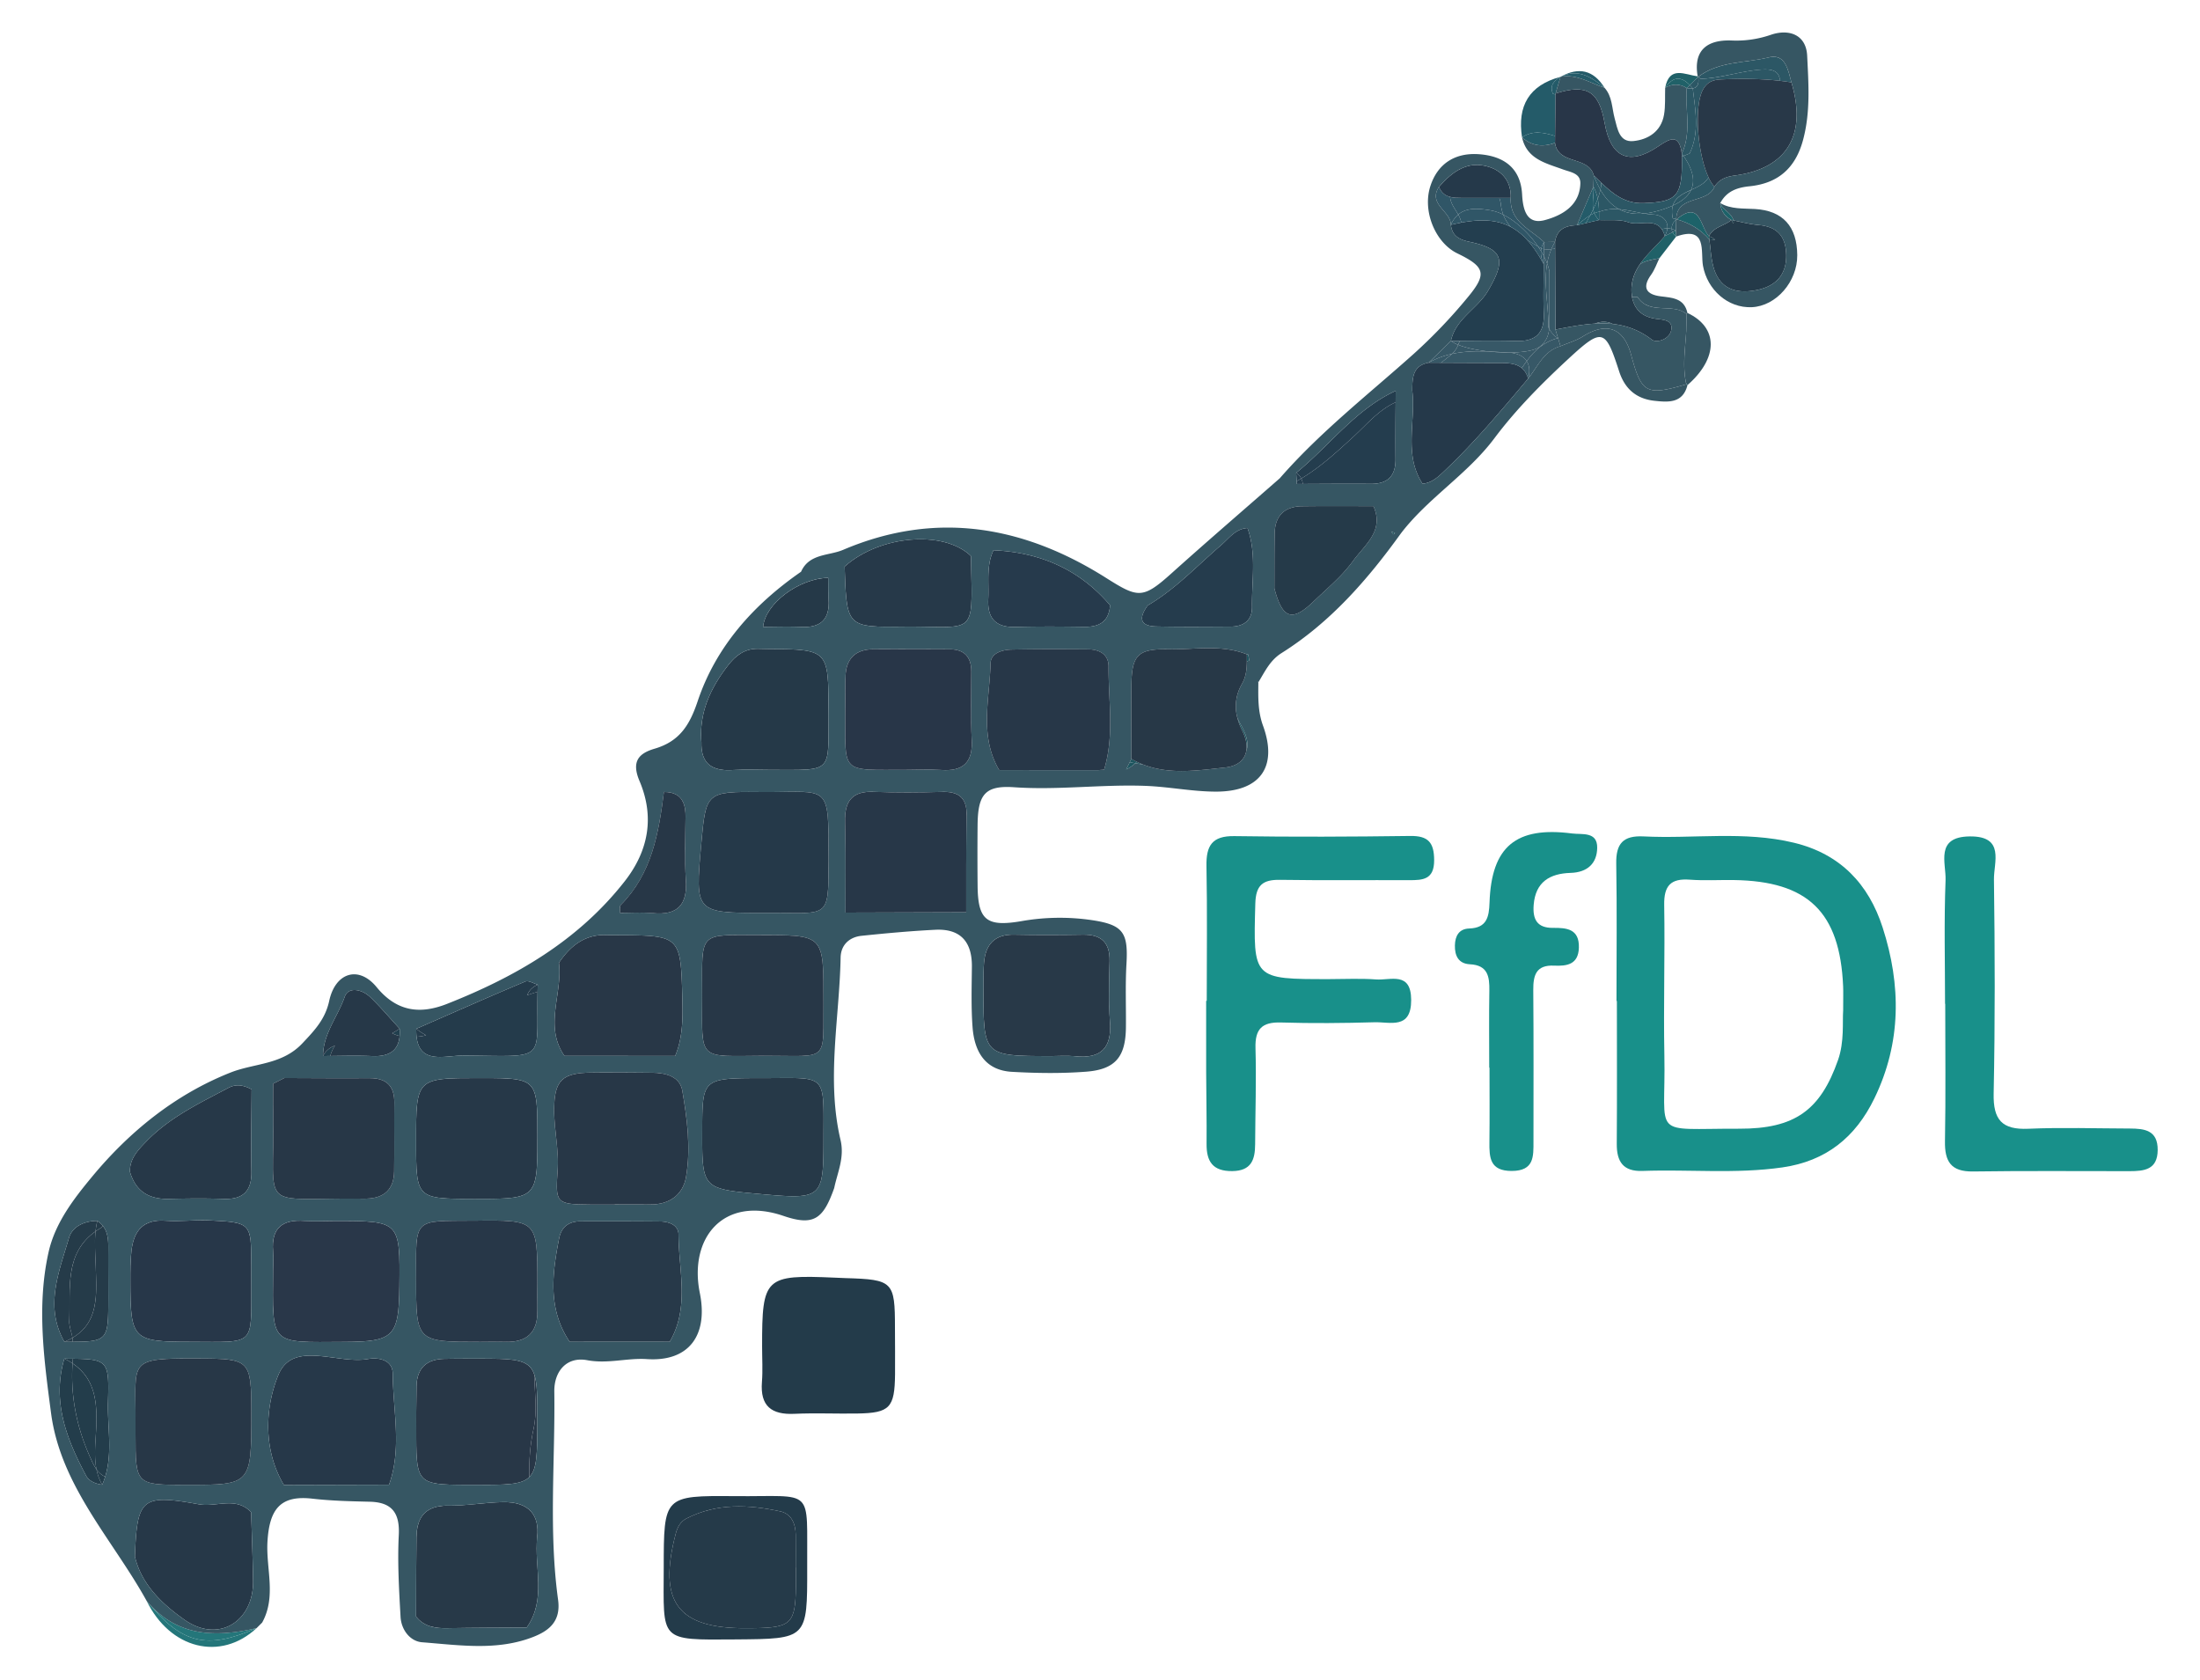 <svg id="Layer_1" data-name="Layer 1" xmlns="http://www.w3.org/2000/svg" viewBox="-20.24 70.158 2612.48 1994.72"><defs><style>.cls-1{fill:none;}.cls-2{fill:#18908a;}.cls-3{fill:#233b4a;}.cls-4{fill:#1d6269;}.cls-5{fill:#245b69;}.cls-6{fill:#1f7177;}.cls-7{fill:#24767a;}.cls-8{fill:#206168;}.cls-9{fill:#283747;}.cls-10{fill:#243b4b;}.cls-11{fill:#253b49;}.cls-12{fill:#233d4b;}.cls-13{fill:#213f4e;}.cls-14{fill:#263849;}.cls-15{fill:#273949;}.cls-16{fill:#273948;}.cls-17{fill:#283948;}.cls-18{fill:#243a49;}.cls-19{fill:#25394a;}.cls-20{fill:#283648;}.cls-21{fill:#233e4f;}.cls-22{fill:#243d4e;}.cls-23{fill:#2c5765;}.cls-24{fill:#375867;}.cls-25{fill:#305667;}.cls-26{fill:#283848;}.cls-27{fill:#1e3d4b;}.cls-28{fill:#365663;}.cls-29{fill:#1a4f59;}.cls-30{fill:#293749;}.cls-31{fill:#263848;}.cls-32{fill:#273749;}.cls-33{fill:#263948;}.cls-34{fill:#253948;}.cls-35{fill:#1e555f;}.cls-36{fill:#263949;}.cls-37{fill:#263a4c;}.cls-38{fill:#253c4d;}.cls-39{fill:#273748;}.cls-40{fill:#253949;}.cls-41{fill:#273747;}.cls-42{fill:#273847;}.cls-43{fill:#253a49;}</style></defs><title>ffdl</title><path class="cls-1" d="M2038.473,1115.154c-17.382-.236-34.843.852-52.135-.445-22.509-1.688-30.737,7.101-30.353,29.897,1.007,59.741-.962,119.536.213,179.271,1.945,98.894-17.892,86.228,88.904,86.551,65.915.199,96.404-21.851,117.345-81.663,7.643-21.831,5.03-45.151,6.051-58.811,0-15.555.244-22.082-.037-28.587C2164.646,1153.129,2126.78,1116.353,2038.473,1115.154Z"/><path class="cls-1" d="M1970.178,331.168l.002-.002c.229-.197.451-.379.677-.568-.214-.06-.426-.123-.64-.181-.009.255-.035.488-.038.749Z"/><path class="cls-2" d="M1654.503,1062.807c-69.639.913-139.307,1.256-208.939.179-26.627-.412-33.594,11.508-33.132,35.643,1.021,53.306.317,106.644.317,159.969q-.348,0-.697-0c0,28.296-.08,56.592.023,84.887.103,28.295.734,56.592.479,84.883-.188,20.98,7.296,32.619,30.443,32.391,22.631-.223,27.151-13.415,27.228-31.853.159-38.075,1.505-76.178.418-114.214-.648-22.681,7.709-31.086,30.313-30.394,36.964,1.13,74.013.786,110.987-.275,18.643-.535,43.722,8.879,43.574-26.519-.143-34.239-24.518-23.048-41.668-24.317-18.403-1.362-36.98-.406-55.481-.392-91.099.069-90.439.095-87.926-89.785.609-21.781,8.892-28.413,29.257-28.106,51.137.773,102.293.181,153.44.397,16.501.069,29.728-.81,29.668-23.678C1682.752,1070.687,1675.873,1062.528,1654.503,1062.807Z"/><path class="cls-2" d="M2508.879,1410.215c-40.211-.107-80.479-1.452-120.614.274-31.184,1.341-41.69-10.607-41.05-41.719,1.742-84.74,1.485-169.547.347-254.304-.274-20.435,13.385-51.594-28.732-51.124-41.561.464-27.932,31.696-28.729,52.101-1.909,48.834-.617,97.793-.617,146.702l.222-0c0,54.343.683,108.698-.312,163.023-.443,24.191,7.111,36.419,33.277,36.041,61.935-.895,123.891-.317,185.839-.372,17.373-.015,33.33-1.56,33.49-25.121C2542.159,1412.161,2526.335,1410.262,2508.879,1410.215Z"/><path class="cls-2" d="M1846.712,1059.867c-66.844-8.69-95.87,15.537-98.155,82.098-.593,17.273-3.266,30.034-24.187,30.733-11.907.398-16.63,8.606-16.919,19.878-.323,12.546,4.301,21.909,17.804,22.59,21.322,1.074,23.379,14.575,23.091,31.438-.52,30.437-.147,60.89-.147,91.336l.335 0c0,29.358.265,58.72-.096,88.074-.231,18.784.469,34.621,26.529,34.57,26.813-.053,25.78-17.375,25.778-35.335-.004-59.803.262-119.608-.236-179.407-.147-17.703,3.362-30.055,24.701-29.063,15.026.699,28.88-1.155,29.46-21.337.642-22.352-14.583-23.66-30.722-23.494-18.946.195-24.292-10.144-22.964-27.243,2.13-27.419,19.336-37.324,43.872-38.048,19.971-.589,31.332-11.274,31.561-29.832C1876.659,1057.236,1858.292,1061.373,1846.712,1059.867Z"/><path class="cls-3" d="M983.763,1587.83c-4.327-.127-8.651-.358-12.976-.548-82.65-3.636-86.139-.324-86.034,81.679-.011,14.085.894,28.241-.2,42.241-2.237,28.615,11.322,39.024,38.63,37.774,24.868-1.139,49.834.046,74.747-.362,38.453-.63,44.262-6.79,44.688-46.519.197-18.416-.099-36.838-.098-55.256C1042.522,1591.804,1040.231,1589.493,983.763,1587.83Z"/><path class="cls-3" d="M852.468,1846.732c-84.667-.75-84.437-.191-84.538,85.475-.104,87.133-6.528,85.374,85.448,84.664,85.082-.657,85.085-.365,84.928-85.404C937.592,1834.698,948.044,1847.578,852.468,1846.732Zm72.377,107.707c-.488,43.248-5.72,48.453-49.188,49.052-3.26.045-6.52.044-9.78.062-81.63.449-105.093-31.246-83.62-112.553,2.081-7.881,5.697-14.171,12.853-17.827,35.838-18.314,73.528-16.472,111.177-8.385,13.112,2.816,18.225,14.543,18.356,27.713.129,13.038.028,26.079.028,39.118h.186C924.857,1939.225,924.931,1946.832,924.845,1954.438Z"/><path class="cls-4" d="M2009.657,354.593c-.168-1.294-.345-2.585-.544-3.867l-.001-0c-10.399-11.391-10.38-43.521-38.255-20.127C1986.029,334.857,1999.2,342.458,2009.657,354.593Z"/><path class="cls-4" d="M2035.769,331.376c.824.158,1.647.33,2.471.498-2.229-9.025-12.705-12.111-15.701-20.556l-.004-.002C2023.25,320.442,2027.852,327.003,2035.769,331.376Z"/><path class="cls-5" d="M1826.39,231.587q.274-24.608.551-49.214c-1.026-.307-2.063-.607-3.12-.892-4.231-9.938,1.405-15.446,9.005-20.068-37.239,9.918-51.463,34.48-45.671,71.778l.001 0v-0C1800.261,224.479,1813.306,227.64,1826.39,231.587Z"/><path class="cls-5" d="M1826.299,239.761q.045-4.087.092-8.174c-13.084-3.947-26.129-7.108-39.233,1.605v0C1798.809,243.693,1811.996,245.052,1826.299,239.761Z"/><path class="cls-5" d="M1823.822,181.481c1.057.285,2.094.584,3.12.892q.007-.6.013-1.199l.008-.002q2.932-9.879,5.865-19.759l-0.0 0C1825.227,166.036,1819.59,171.543,1823.822,181.481Z"/><path class="cls-6" d="M1982.23,526.514l-0.0 0c.053.036,1.391.933,1.386.931l.002-.002c-.591-.944-1.19-1.881-1.788-2.818C1981.958,525.255,1982.086,525.884,1982.23,526.514Z"/><path class="cls-7" d="M153.838,1971.003c27.924,57.268,87.817,72.163,130.593,32.476l-.004.001C224.741,2029.536,195.478,2022.258,153.838,1971.003Z"/><path class="cls-7" d="M153.837,1971.003l0.0 0c41.641,51.255,70.904,58.533,130.589,32.477C235.386,2014.818,189.415,2013.808,153.837,1971.003Z"/><path class="cls-6" d="M1982.284,442.772c.05-.039,1.302-1.022,1.297-1.017l-0-.001q-.719.458-1.438.916C1982.189,442.706,1982.238,442.736,1982.284,442.772Z"/><path class="cls-8" d="M1965.997,345.976q-4.656,2.269-9.312,4.538l-.002-.005-.002.003c-9.574,11.251-21.283,21.351-29.474,33.346,5.201-3.373,12.617-5.339,23.052-7.013l0-0q9.951-12.89,19.899-25.785A14.425,14.425,0,0,1,1965.997,345.976Z"/><path class="cls-8" d="M1969.845,344.1l-3.848,1.875a14.425,14.425,0,0,0,4.161,5.083l.001-.001Q1970.001,347.577,1969.845,344.1Z"/><path class="cls-8" d="M1986.432,171.182q4.961-4.837,9.923-9.677h0c-.002-.003-.628-.703-.624-.698-15.116-1.933-33.446-13.047-38.599,13.51l.002-.001C1967.227,159.666,1976.924,161.487,1986.432,171.182Z"/><path class="cls-8" d="M1982.773,174.751l.003.001 0-.005q1.827-1.781,3.656-3.565c-9.508-9.695-19.205-11.516-29.298,3.134C1965.762,169.602,1974.317,169.269,1982.773,174.751Z"/><path class="cls-5" d="M1885.102,174.359c-13.172-21.21-30.711-24.938-52.158-13.031l.002-0C1853.987,151.04,1869.758,161.844,1885.102,174.359Z"/><path class="cls-5" d="M1885.102,174.359c-15.344-12.514-31.115-23.319-52.156-13.032C1852.289,157.833,1868.035,168.739,1885.102,174.359Z"/><path class="cls-2" d="M2110.068,1070.858c-59.216-14.307-119.113-4.525-178.608-7.518-24.394-1.227-32.837,8.652-32.429,32.283.939,54.364.298,108.754.298,163.134l.467-0c0,56.555.26,113.112-.134,169.664-.147,21.195,7.685,32.973,30.493,32.145,55.347-2.009,110.783,3.765,166.133-4.185,52.034-7.474,86.89-35.841,109.276-81.946,32.166-66.249,31.882-134.497,9.837-202.886C2198.741,1119.868,2165.131,1084.162,2110.068,1070.858Zm58.431,199.096c-1.022,13.66,1.592,36.98-6.051,58.811-20.941,59.812-51.43,81.862-117.345,81.663-106.796-.323-86.959,12.342-88.904-86.551-1.175-59.735.795-119.529-.213-179.271-.384-22.796,7.844-31.585,30.353-29.897,17.292,1.297,34.753.208,52.135.445,88.307,1.199,126.173,37.975,129.988,126.213C2168.743,1247.872,2168.498,1254.399,2168.498,1269.954Z"/><path class="cls-9" d="M790.004,1254.087c-1.875-73.168-2.917-73.138-77.52-73.492-.228-.001-.456-.006-.683-.008-5.156-.032-10.312-.142-15.469-.216h-0c-24.171.54-40.101,14.265-52.866,33.041l.001.007a94.278,94.278,0,0,1,.479,17.081c-1.483,27.313-11.598,55.141-.385,81.701a64.126,64.126,0,0,0,6.494,11.728l.004.006q65.752.037,131.486.075l.002-.006a96.613,96.613,0,0,0,4.081-11.925C790.827,1293.084,790.494,1273.216,790.004,1254.087Z"/><path class="cls-10" d="M603.618,1235.628c-43.386,18.249-86.423,37.328-129.552,56.184l-0.0.005h0a82.289,82.289,0,0,0,11.674,7.643,55.478,55.478,0,0,1-11.213,1.789c-.032.003-.064.006-.096.01,3.784,33.33,34.286,22.164,55.383,22.307,101.413.687,86.554,8.789,88.322-75.724q-6.256,1.874-12.367,4.115c1.952-5.097,5.6-9.518,12.594-12.569l0-0v-0C613.392,1238.004,607.346,1234.06,603.618,1235.628Z"/><path class="cls-10" d="M605.768,1251.956q6.116-2.229,12.367-4.115.085-4.082.227-8.454l-0.0 0C611.368,1242.438,607.72,1246.859,605.768,1251.956Z"/><path class="cls-10" d="M474.431,1301.258c.032-.003.064-.006.096-.01a55.478,55.478,0,0,0,11.213-1.789,82.289,82.289,0,0,1-11.674-7.643h-0A69.203,69.203,0,0,0,474.431,1301.258Z"/><path class="cls-11" d="M93.468,1574.44c-.38-14.008-1.706-28.13-.237-42.134-37.208,26.279-29.575,68.222-31.209,106.551-.273,6.411,2.727,13.027,3.784,19.869C97.595,1640.082,94.35,1606.974,93.468,1574.44Z"/><path class="cls-11" d="M65.806,1658.726c-1.057-6.843-4.057-13.458-3.784-19.869,1.634-38.328-5.999-80.272,31.209-106.551a90.127,90.127,0,0,1,2.143-12.459l0-0-0-0c-15.371.002-29.794,6.662-33.736,20.267-11.684,40.322-29.34,81.181-5.419,123.344h.003v-.003A76.826,76.826,0,0,0,65.806,1658.726Z"/><path class="cls-11" d="M108.373,1612.096c.027-20.391-.143-40.782-.026-61.172.053-9.288-.924-18.055-6.311-24.996-.663.682-1.313,1.374-2.003,2.036-2.423,1.393-4.681,2.843-6.802,4.342-1.469,14.005-.142,28.126.237,42.134.882,32.534,4.127,65.642-27.662,84.286a28.08,28.08,0,0,1,.351,4.745C108.283,1663.377,108.31,1660.102,108.373,1612.096Z"/><path class="cls-11" d="M66.156,1663.47a28.08,28.08,0,0,0-.351-4.745,76.826,76.826,0,0,1-9.585,4.728v.003C59.772,1663.468,63.073,1663.477,66.156,1663.47Z"/><path class="cls-11" d="M93.231,1532.306c2.121-1.498,4.379-2.949,6.802-4.342.69-.662,1.34-1.354,2.003-2.036a27.224,27.224,0,0,0-6.663-6.082l-0.0 0A90.127,90.127,0,0,0,93.231,1532.306Z"/><path class="cls-12" d="M93.606,1773.176c1.974-33.174,1.498-64.451-27.719-84.094-2.482,38.355,4.707,75.069,20.404,110.302,2.404,5.395,4.713,10.909,8.052,15.54C91.53,1801.23,92.783,1787.003,93.606,1773.176Z"/><path class="cls-12" d="M94.342,1814.924c-3.338-4.631-5.648-10.145-8.052-15.54-15.697-35.233-22.886-71.947-20.404-110.302a81.063,81.063,0,0,0-9.735-5.58v-0c-14.834,50.604,2.589,95.338,25.777,138.802,3.641,6.824,11.354,9.768,19.201,10.89l0-0-.006-.005A61.202,61.202,0,0,1,94.342,1814.924Z"/><path class="cls-12" d="M108.017,1734.823c1.367-47.505.513-50.832-41.71-51.257q-.245,2.764-.42,5.515c29.218,19.643,29.693,50.92,27.719,84.094-.823,13.827-2.075,28.055.736,41.748a26.193,26.193,0,0,0,10.319,8.772C113.652,1794.639,107.166,1764.39,108.017,1734.823Z"/><path class="cls-12" d="M65.886,1689.082q.178-2.752.42-5.515c-3.152-.032-6.526-.048-10.156-.064v0A81.063,81.063,0,0,1,65.886,1689.082Z"/><path class="cls-12" d="M94.342,1814.924a61.202,61.202,0,0,0,6.782,18.265l.006.005a88.568,88.568,0,0,0,3.532-9.497A26.193,26.193,0,0,1,94.342,1814.924Z"/><path class="cls-13" d="M377.486,1311.865a23.952,23.952,0,0,0-14.141,12.276q4.309-.01,8.62-.06A39.905,39.905,0,0,1,377.486,1311.865Z"/><path class="cls-13" d="M445.462,1297.034a34.386,34.386,0,0,0,8.853,3.252,55.81,55.81,0,0,0,.008-8.613h-0C451.41,1293.609,448.454,1295.385,445.462,1297.034Z"/><path class="cls-14" d="M446.162,1701.545c-.088-16.619-16.535-19.915-29.529-17.627-36.451,6.417-89.121-22.847-106.299,18.899-13.952,33.906-17.936,77.928-.429,117.193a127.626,127.626,0,0,0,7.013,13.54q62.409-.177,124.809-.343l.003-.008c1.42-3.963,2.615-7.936,3.621-11.916C455.358,1781.727,446.373,1741.416,446.162,1701.545Z"/><path class="cls-15" d="M785.485,1536.012c-.047-11.172-11.259-15.323-21.812-15.429q-20.304-.203-40.611-.239-4.78-.012-9.56-.023-22.222-.027-44.443.055c-6.213.021-11.439,1.362-15.564,4.116-4.946,3.303-8.302,8.646-9.801,16.277-7.297,37.161-12.245,74.064,4.522,108.753a111.803,111.803,0,0,0,8.029,13.947l0.0 0q59.424-.045,118.834-.08l.006-.01C798.854,1622.649,785.667,1578.688,785.485,1536.012Z"/><path class="cls-16" d="M617.669,1895.28c1.403-13.299-1.184-23.105-6.922-29.839-7.034-8.255-18.808-11.888-33.838-11.612-21.523.395-43.023,4.382-64.505,4.152-17.623-.188-28.49,5.495-33.898,16.594-2.722,5.586-4.067,12.539-4.184,20.817-.444,31.428-.369,62.864-.518,94.296,9.739,12.359,23.141,14.094,37.717,13.829,31.216-.569,62.442-.532,93.656-.737l.007-.011C628.956,1969.249,613.883,1931.15,617.669,1895.28Z"/><path class="cls-17" d="M1226.867,1324.216c9.792.008,19.674-.849,29.359.167,31.13,3.263,43.971-9.916,41.592-41.296-1.805-23.805-.92-47.854-.441-71.779.444-22.154-10.087-31.652-31.768-31.292-27.191.451-54.404.537-81.591-.014-23.178-.469-33.933,11.598-35.742,33.266-.813,9.734-.569,19.566-.603,29.355C1147.388,1324.1,1147.402,1324.1,1226.867,1324.216Z"/><path class="cls-18" d="M1946.543,448.757c-11.928-1.63-20.537-6.592-25.359-15.808a36.35,36.35,0,0,1-3.182-8.977c-.086-.386-.187-.755-.264-1.151l-.001-.001c-2.376-15.967,2.138-28.224,9.47-38.963,8.191-11.995,19.9-22.095,29.474-33.346l.002-.003a26.846,26.846,0,0,0-3.575-8.181c-9.084-13.351-27.277-3.756-39.771-8.277-10.522-3.807-23.091-1.955-34.747-2.626l-.002-.002q-7.749,1.829-15.497,3.653-5.338,1.258-10.676,2.516l.001-.001-.001 0c-13.366.411-23.875,4.59-26.054,19.755l-0.0.001q.019,4.014.037,8.029.223,48.06.446,96.12l.001.002c11.705-2.225,23.377-4.532,34.959-5.946,3.972-.485,7.934-.865,11.882-1.097,7.636-3.081,14.628-2.907,21.359.422a95.333,95.333,0,0,1,15.346,2.942,89.846,89.846,0,0,1,30.79,15.595c5.607,4.307,21.077.051,23.183-11.383C1966.579,449.979,1954.702,449.872,1946.543,448.757Z"/><path class="cls-19" d="M1786.926,507.276c-6.723-5.643-16.267-6.157-26.164-6.162-23.144-.009-46.288-.129-69.431-.233q-7.536-.034-15.072-.067l.002-.002c-19.081,3.526-19.335,18.189-19.47,32.921l-.003.006c.282,2.328.486,4.666.627,7.01,1.781,29.515-6.439,60.132,4.034,88.686a74.21,74.21,0,0,0,7.548,15.091c11.762-1.028,19.325-8.857,27.261-16.395,35.466-33.687,66.728-71.16,98.188-108.462C1792.799,513.966,1790.194,510.018,1786.926,507.276Z"/><path class="cls-20" d="M1976.99,255.866c-.02-1.1-.042-2.214-.069-3.358l.003-.007c-3.286-24.485-14.396-17.719-28.483-8.21-34.107,23.022-55.962,12.984-63.182-27.999-6.697-38.005-21.351-46.835-58.296-35.121l-.008.002q-.007.599-.013,1.199-.278,24.606-.551,49.214-.045,4.087-.092,8.174c3.687,26.772,39.875,14.967,46.045,38.792v-0c3.009,2.865,5.968,5.78,8.953,8.633,13.78,13.172,28.102,24.995,50.395,24.179C1971.422,309.911,1977.845,303.5,1976.99,255.866Z"/><path class="cls-21" d="M1812.99,442.063c-.785-19.386-.099-38.833-.064-58.252l-.019-.043c-6.295-11.571-12.709-21.035-19.579-28.583a72.545,72.545,0,0,0-19.547-15.573c-15.695-8.355-34.395-9.686-58.756-5.118-3.974.745-8.081,1.628-12.368,2.682,1.529,12.932,9.557,17.464,21.765,20.037,40.712,8.58,44.142,21.229,22.35,58.257-12.726,21.623-38.469,33.072-44.048,59.515q5.501-.006,11.004-.045c22.229-.139,44.464-.519,66.669.144C1803.897,475.787,1813.932,465.34,1812.99,442.063Z"/><path class="cls-22" d="M1607.298,644.707c20.213.19,29.825-9.108,29.647-29.42-.197-22.483.004-44.969.137-67.451-20.199,9.088-34.315,26.338-50.038,40.779-19.67,18.067-39.062,36.036-62.022,49.773a21.117,21.117,0,0,1,1.775,5.898c-.056.184-.126.36-.183.544C1553.509,644.722,1580.406,644.455,1607.298,644.707Z"/><path class="cls-22" d="M1525.021,638.388c22.96-13.736,42.352-31.705,62.022-49.773,15.723-14.442,29.839-31.691,50.038-40.779q.04-6.784.072-13.567c-47.971,22.07-78.579,65.213-118.207,97.404l0.0.003A15.58,15.58,0,0,1,1525.021,638.388Z"/><path class="cls-22" d="M1526.796,644.287a21.117,21.117,0,0,0-1.775-5.898c-1.096.656-2.191,1.313-3.304,1.949-.723.359-1.443.69-2.161,1.003q.111,1.76.222,3.521c2.278-.006,4.557-.021,6.835-.03C1526.671,644.647,1526.741,644.471,1526.796,644.287Z"/><path class="cls-22" d="M1525.021,638.388a15.58,15.58,0,0,0-6.074-6.713q.306,4.833.609,9.665c.718-.313,1.438-.644,2.161-1.003C1522.83,639.701,1523.925,639.044,1525.021,638.388Z"/><path class="cls-23" d="M1989.933,175.131c2.961,25.937,8.241,52.005-3.722,77.214a78.893,78.893,0,0,1-7.35,2.894c11.853,17.193,13.757,30.334,9.013,40.441,7.093-3.243,14.233-6.444,18.713-12.001.69-.916,1.419-1.796,2.168-2.655-13.339-28.433-17.822-85.892-6.29-105.239,5.01-8.406,11.543-10.912,21.276-11.323,23.422-.988,46.721-.986,69.93,1.684-1.37-10.916-7.719-14.504-22.899-13.359-24.315,1.835-47.321,10.222-71.579,10.981q-1.371-1.163-2.734-2.341c-.034.026-.069.05-.104.076l0.0 0C1997.577,169.494,1995.586,174.19,1989.933,175.131Z"/><path class="cls-23" d="M1879.794,321.327a52.092,52.092,0,0,1,22.64-2.726c-8.765-4.719-16.04-12.484-22.205-23.233a90.456,90.456,0,0,1-3.166,10.79,86.25,86.25,0,0,1,1.54,15.425C1878.999,321.496,1879.39,321.4,1879.794,321.327Z"/><path class="cls-23" d="M1966.269,314.256a122.193,122.193,0,0,1-20.207,6.931,91.796,91.796,0,0,1-13.835,2.529,93.713,93.713,0,0,0,11.185,1.251c9.162.402,17.327,6.461,16.362,16.4a19.338,19.338,0,0,1,5.189.656,12.384,12.384,0,0,1,5.215-10.854v-.002c.003-.261.03-.495.038-.749-1.336-.365-2.681-.714-4.047-1.029C1964.901,323.191,1965.072,318.269,1966.269,314.256Z"/><path class="cls-23" d="M1880.23,295.368a122.826,122.826,0,0,1-7.886-16.814q-.213,6.649-.426,13.298a50.385,50.385,0,0,1,5.146,14.307A90.456,90.456,0,0,0,1880.23,295.368Z"/><path class="cls-23" d="M1966.269,314.256c-1.198,4.013-1.369,8.935-.099,15.132,1.366.315,2.711.664,4.047,1.029.983-29.219,37.001-17.828,45.401-38.453l-0-0a45.248,45.248,0,0,1-6.861-10.94c-.749.86-1.478,1.739-2.168,2.655-4.479,5.557-11.62,8.758-18.713,12.001C1984.181,303.551,1976.461,309.584,1966.269,314.256Z"/><path class="cls-23" d="M2070.773,152.787c15.18-1.146,21.529,2.443,22.899,13.359,4.466.514,8.929,1.116,13.389,1.84-3.96-14.712-7.141-34.516-26.967-29.637-27.981,6.885-58.971,4.168-83.635,23.079q1.365,1.175,2.734,2.341C2023.452,163.009,2046.458,154.622,2070.773,152.787Z"/><path class="cls-23" d="M1964.963,342.022a19.359,19.359,0,0,1,4.882,2.076v.002l.002-.001q.169-6.465.332-12.931A12.384,12.384,0,0,0,1964.963,342.022Z"/><path class="cls-23" d="M1978.862,255.238a78.893,78.893,0,0,0,7.35-2.894c11.963-25.209,6.682-51.277,3.722-77.214a19.805,19.805,0,0,1-7.157-.379c-2.155,25.896,5.96,52.571-5.852,77.75l0.0.002C1977.601,253.428,1978.24,254.337,1978.862,255.238Z"/><path class="cls-23" d="M1964.963,342.022a19.338,19.338,0,0,0-5.189-.656,23.605,23.605,0,0,1-3.091,9.142l.002.005q4.656-2.269,9.312-4.538a14.424,14.424,0,0,1-.969-2.512C1964.987,342.975,1964.969,342.496,1964.963,342.022Z"/><path class="cls-23" d="M1964.963,342.022c.006.474.024.953.065,1.442a14.424,14.424,0,0,0,.969,2.512l3.848-1.875v-.002A19.359,19.359,0,0,0,1964.963,342.022Z"/><path class="cls-23" d="M1986.432,171.182q1.752,1.786,3.496,3.906l.005.043c5.653-.941,7.644-5.637,6.423-13.626l-0-0h0Q1991.392,166.346,1986.432,171.182Z"/><path class="cls-23" d="M1989.933,175.131l-.005-.043q-1.744-2.119-3.496-3.906-1.827,1.782-3.656,3.565l-0.0.005A19.805,19.805,0,0,0,1989.933,175.131Z"/><path class="cls-23" d="M1879.794,321.327c-.404.073-.795.169-1.19.256.072,3.266.039,6.55-.015,9.837l-.002 0.0.002.002c11.656.671,24.226-1.181,34.747,2.626,12.494,4.521,30.687-5.074,39.771,8.277a26.742,26.742,0,0,1,6.666-.961c.965-9.939-7.2-15.997-16.362-16.4a93.713,93.713,0,0,1-11.185-1.251c-11.539,1.151-21.357-.573-29.793-5.114A52.092,52.092,0,0,0,1879.794,321.327Z"/><path class="cls-23" d="M1953.108,342.327a26.846,26.846,0,0,1,3.575,8.181,23.605,23.605,0,0,0,3.091-9.142A26.742,26.742,0,0,0,1953.108,342.327Z"/><path class="cls-23" d="M1931.691,311.365c-22.293.816-36.615-11.006-50.395-24.179-.091,1.741-.225,3.481-.45,5.212-.185.999-.396,1.986-.616,2.969,6.165,10.749,13.439,18.515,22.205,23.233,9.973.781,19.86,3.47,29.793,5.114a91.796,91.796,0,0,0,13.835-2.529,122.193,122.193,0,0,0,20.207-6.931c2.967-9.941,12.244-14.296,21.606-18.577,4.744-10.107,2.84-23.249-9.013-40.441-.623.213-1.245.428-1.872.628C1977.845,303.5,1971.422,309.911,1931.691,311.365Z"/><path class="cls-23" d="M1880.846,292.399c.225-1.732.359-3.471.45-5.212-2.984-2.853-5.944-5.768-8.953-8.633v0a122.826,122.826,0,0,0,7.886,16.814C1880.451,294.385,1880.661,293.397,1880.846,292.399Z"/><path class="cls-23" d="M1966.269,314.256c10.191-4.673,17.911-10.706,21.606-18.577C1978.513,299.96,1969.236,304.315,1966.269,314.256Z"/><path class="cls-23" d="M1976.99,255.866c.626-.2,1.249-.415,1.872-.628-.622-.902-1.261-1.811-1.938-2.735l-0-.002-.003.007C1976.948,253.652,1976.97,254.767,1976.99,255.866Z"/><path class="cls-23" d="M1932.228,323.716c-9.933-1.644-19.82-4.333-29.793-5.114C1910.871,323.143,1920.689,324.866,1932.228,323.716Z"/><path class="cls-24" d="M1747.555,487.514c-13.75-1.477-26.928-4.195-36.201-7.916a26.893,26.893,0,0,1-7.42,10.8C1718.216,487.275,1732.863,486.967,1747.555,487.514Z"/><path class="cls-24" d="M1816.971,383.036a78.227,78.227,0,0,1,4.999-16.99,42.21,42.21,0,0,1-8.842-.045q-.046,4.117-.092,8.236A82.198,82.198,0,0,1,1816.971,383.036Z"/><path class="cls-24" d="M1819.416,460.557c-.908,8.686-4.049,16.259-12.081,21.847-6.341,4.411-20.548,6.4-36.68,6.384q.437.027.875.054c9.512.574,17.145,3.871,21.163,10.078,9.323-12.586,20.544-22.961,37.009-27.246C1826.08,469.757,1822.614,466.239,1819.416,460.557Z"/><path class="cls-24" d="M1703.934,490.398a26.893,26.893,0,0,0,7.42-10.8,37.707,37.707,0,0,1-8.63-4.611q-13.228,12.911-26.462,25.825l.001-0A98.578,98.578,0,0,1,1703.934,490.398Z"/><path class="cls-24" d="M1821.97,366.046a74.273,74.273,0,0,1,4.389-8.7v-.002q-6.568.125-13.137.251-.047,4.202-.094,8.405A42.21,42.21,0,0,0,1821.97,366.046Z"/><path class="cls-24" d="M1829.702,471.673c-16.465,4.286-27.686,14.66-37.009,27.246,3.232,4.993,4.128,11.868,1.764,20.739l-.009.011.001.003c11.452-14.153,18.356-32.868,38.406-38.457q-1.436-4.699-2.869-9.399C1829.891,471.767,1829.797,471.723,1829.702,471.673Z"/><path class="cls-24" d="M1826.837,461.497l.005-.001-.001-.002q-.222-48.059-.446-96.12a42.199,42.199,0,0,1-4.426.671,78.227,78.227,0,0,0-4.999,16.99,59.522,59.522,0,0,1,2.693,9.22c.171,20.632.008,41.211.059,61.788a61.27,61.27,0,0,1-.308,6.513c3.198,5.682,6.664,9.2,10.286,11.116.074-.02.148-.04.222-.06Q1828.381,466.555,1826.837,461.497Z"/><path class="cls-24" d="M1826.396,365.375q-.018-4.015-.037-8.029a74.273,74.273,0,0,0-4.389,8.7A42.199,42.199,0,0,0,1826.396,365.375Z"/><path class="cls-24" d="M1829.702,471.673c.094.05.189.094.284.142q-.031-.101-.062-.202C1829.85,471.632,1829.777,471.653,1829.702,471.673Z"/><path class="cls-24" d="M1771.53,488.841q-.437-.026-.875-.054a220.943,220.943,0,0,1-23.1-1.273c-14.692-.548-29.339-.239-43.621,2.884-3.947,3.715-8.603,6.812-12.603,10.483,23.143.104,46.286.224,69.431.233,9.897.004,19.441.518,26.164,6.162,1.857-2.862,3.769-5.659,5.767-8.357C1788.675,492.712,1781.042,489.416,1771.53,488.841Z"/><path class="cls-24" d="M1691.332,500.881c4-3.671,8.656-6.768,12.603-10.483A98.578,98.578,0,0,0,1676.263,500.812l-.001 0-.002.002Q1683.795,500.844,1691.332,500.881Z"/><path class="cls-24" d="M1792.693,498.919c-1.998,2.697-3.91,5.495-5.767,8.357,3.268,2.743,5.873,6.691,7.521,12.393l.009-.011C1796.822,510.787,1795.926,503.912,1792.693,498.919Z"/><path class="cls-24" d="M1770.655,488.788c16.132.016,30.339-1.973,36.68-6.384,8.032-5.588,11.173-13.161,12.081-21.847-.372-.661-.74-1.347-1.105-2.067.574-25.076-5.762-50.696-1.34-75.455a82.198,82.198,0,0,0-3.935-8.799q-.054,4.786-.107,9.572l-.022-.039.019.043c-.035,19.419-.721,38.865.064,58.252.943,23.276-9.093,33.724-32.593,33.022-22.205-.663-44.44-.283-66.669-.144-.624.94-1.236,1.89-1.822,2.863-.16.618-.349,1.211-.551,1.792,9.273,3.721,22.451,6.439,36.201,7.916C1755.259,487.801,1762.974,488.32,1770.655,488.788Z"/><path class="cls-24" d="M1711.905,477.806c.586-.973,1.198-1.923,1.822-2.863q-5.502.034-11.004.045a37.707,37.707,0,0,0,8.63,4.611C1711.556,479.017,1711.746,478.424,1711.905,477.806Z"/><path class="cls-24" d="M1818.311,458.49c.364.72.733,1.406,1.105,2.067a61.27,61.27,0,0,0,.308-6.513c-.052-20.577.111-41.156-.059-61.788a59.522,59.522,0,0,0-2.693-9.22C1812.549,407.794,1818.885,433.414,1818.311,458.49Z"/><path class="cls-24" d="M1770.655,488.788c-7.681-.468-15.396-.986-23.1-1.273A220.943,220.943,0,0,0,1770.655,488.788Z"/><path class="cls-25" d="M1810.111,365.183q-1.952-1.182-3.926-2.344,1.823,2.657,3.454,5.352A23.035,23.035,0,0,1,1810.111,365.183Z"/><path class="cls-25" d="M1749.803,319.94a52.79,52.79,0,0,1,15.115,5.19,50.22,50.22,0,0,1-3.059-13.92q-.776-3.22-1.643-6.067-22.388-.005-44.777-.009c-4.773.003-9.495-.086-13.724-1.187.584,7.892,5.867,14.196,9.671,20.996C1721.781,316.136,1736.126,317.738,1749.803,319.94Z"/><path class="cls-25" d="M1761.859,311.211a50.22,50.22,0,0,0,3.059,13.92c15.104,7.608,30.513,22.035,41.267,37.709q1.973,1.163,3.926,2.344a25.205,25.205,0,0,1,3.111-7.587c-16-15.346-40.941-23.96-39.481-52.449q-6.762-.002-13.525-.003Q1761.084,307.995,1761.859,311.211Z"/><path class="cls-25" d="M1711.387,324.943c-3.805-6.8-9.088-13.104-9.671-20.996-5.608-1.46-10.347-4.703-13.175-11.89l-.008-.001c-13.414,20.712,14.041,28.63,14.118,45.123l.006-.001-.001-.005A33.162,33.162,0,0,1,1711.387,324.943Z"/><path class="cls-25" d="M1773.781,339.613a46.56,46.56,0,0,1-8.863-14.483,52.79,52.79,0,0,0-15.115-5.19c-13.677-2.202-28.022-3.805-38.416,5.003a29.315,29.315,0,0,1,3.638,9.552C1739.386,329.927,1758.086,331.259,1773.781,339.613Z"/><path class="cls-25" d="M1812.907,383.769c-2.464-5.208-3.734-10.403-3.268-15.577q-1.633-2.692-3.454-5.352c-4.302-2.536-8.649-5.032-12.857-7.653C1800.198,362.734,1806.611,372.198,1812.907,383.769Z"/><path class="cls-25" d="M1711.387,324.943a33.162,33.162,0,0,0-8.73,12.229l.001.005c4.288-1.054,8.394-1.937,12.368-2.682A29.315,29.315,0,0,0,1711.387,324.943Z"/><path class="cls-25" d="M1793.328,355.186c4.208,2.621,8.555,5.117,12.857,7.653-10.753-15.674-26.163-30.101-41.267-37.709a46.56,46.56,0,0,0,8.863,14.483A72.545,72.545,0,0,1,1793.328,355.186Z"/><path class="cls-25" d="M1813.036,374.236q.046-4.118.092-8.236c-.716-.08-1.431-.173-2.144-.29-.29-.177-.583-.352-.874-.528a23.035,23.035,0,0,0-.472,3.009Q1811.468,371.206,1813.036,374.236Z"/><path class="cls-25" d="M1810.985,365.711c.713.116,1.427.21,2.144.29q.047-4.202.094-8.405a25.205,25.205,0,0,0-3.111,7.587C1810.402,365.359,1810.694,365.534,1810.985,365.711Z"/><path class="cls-25" d="M1812.907,383.769l.022.039q.054-4.786.107-9.572-1.563-3.026-3.397-6.045C1809.172,373.366,1810.442,378.561,1812.907,383.769Z"/><path class="cls-19" d="M1747.72,268.285c-25.161-7.881-43.472,5.763-59.18,23.77l.001.002c2.827,7.187,7.567,10.43,13.175,11.89,4.229,1.101,8.951,1.191,13.724,1.187q22.389.002,44.777.009,6.762.002,13.525.003C1774.368,286.291,1764.347,273.494,1747.72,268.285Z"/><path class="cls-5" d="M1871.77,318.629c-1.165,2.415-2.388,4.806-3.644,7.183a40.38,40.38,0,0,1,4.96-2.482A24.322,24.322,0,0,1,1871.77,318.629Z"/><path class="cls-5" d="M1871.77,318.629c-1.541-8.658,1.018-18.007.147-26.778q-9.752,22.868-19.503,45.738c5.165-4.046,10.098-8.482,15.712-11.778C1869.382,323.435,1870.605,321.044,1871.77,318.629Z"/><path class="cls-5" d="M1873.087,323.329a40.38,40.38,0,0,0-4.96,2.482c-1.64,3.104-3.334,6.185-5.037,9.263q7.749-1.826,15.497-3.653A22.742,22.742,0,0,1,1873.087,323.329Z"/><path class="cls-5" d="M1863.09,335.074c1.703-3.078,3.397-6.159,5.037-9.263-5.614,3.296-10.547,7.732-15.712,11.778l-.001.001Q1857.752,336.334,1863.09,335.074Z"/><path class="cls-5" d="M1878.604,321.583a86.25,86.25,0,0,0-1.54-15.425,129.611,129.611,0,0,1-5.294,12.471,24.322,24.322,0,0,0,1.316,4.7A32.846,32.846,0,0,1,1878.604,321.583Z"/><path class="cls-5" d="M1871.77,318.629a129.611,129.611,0,0,0,5.294-12.471,50.385,50.385,0,0,0-5.146-14.307C1872.789,300.622,1870.229,309.971,1871.77,318.629Z"/><path class="cls-5" d="M1878.604,321.583a32.846,32.846,0,0,0-5.517,1.746,22.742,22.742,0,0,0,5.5,8.092l.002-0C1878.643,328.133,1878.676,324.849,1878.604,321.583Z"/><path class="cls-26" d="M2107.064,167.987l-.003-0c-4.46-.724-8.923-1.327-13.389-1.84-23.209-2.67-46.509-2.672-69.93-1.684-9.733.411-16.266,2.917-21.276,11.323-11.532,19.347-7.05,76.806,6.29,105.239a45.248,45.248,0,0,0,6.861,10.94l0.0 0c5.649-8.993,14.076-12.04,24.378-13.413C2101.782,270.316,2125.729,230.537,2107.064,167.987Z"/><path class="cls-18" d="M2100.888,372.928c-.43-22.359-10.895-33.817-33.272-35.651-9.873-.809-19.6-3.407-29.376-5.403a14.056,14.056,0,0,1,.326,1.788c-.131.658-.296,1.273-.455,1.895a44.084,44.084,0,0,1-2.341-4.181c-8.35,7.188-21.272,8.078-26.657,19.349a19.566,19.566,0,0,1,7.269,4.039,54.137,54.137,0,0,1-5.932.737c-.26-.311-.53-.603-.793-.908,1.645,12.666,2.049,25.791,6.377,37.461,8.838,23.829,29.815,26.957,51.288,22.221C2088.302,409.649,2101.343,396.604,2100.888,372.928Z"/><path class="cls-27" d="M2038.566,333.662a14.056,14.056,0,0,0-.326-1.788c-.823-.168-1.646-.34-2.471-.498a44.084,44.084,0,0,0,2.341,4.181C2038.27,334.934,2038.434,334.32,2038.566,333.662Z"/><path class="cls-27" d="M2010.45,355.501a54.137,54.137,0,0,0,5.932-.737,19.566,19.566,0,0,0-7.269-4.039c.2,1.282.376,2.573.544,3.867C2009.92,354.898,2010.19,355.19,2010.45,355.501Z"/><path class="cls-28" d="M1982.285,442.773l-.001-.001c-.046-.037-.095-.066-.141-.103-17.015-13.223-43.849,1.914-57.873-19.977h-0q-3.266.064-6.533.125l.001.004c.077.396.178.765.264,1.151a36.35,36.35,0,0,0,3.182,8.977c4.822,9.216,13.43,14.178,25.359,15.808,8.159,1.115,20.037,1.222,17.818,13.272-2.106,11.434-17.576,15.69-23.183,11.383a89.846,89.846,0,0,0-30.79-15.595,95.333,95.333,0,0,0-15.346-2.942,126.556,126.556,0,0,0-21.359-.422c-3.948.232-7.91.613-11.882,1.097-11.581,1.413-23.254,3.72-34.959,5.946l-.005.001q1.542,5.059,3.087,10.116.031.101.062.202,1.434,4.699,2.869,9.399c8.909-3.792,18.505-6.489,26.602-11.574,28.159-17.687,48.606-10.204,57.219,21.763,12.388,45.978,17.984,48.976,65.553,35.111l0-0c-.143-.63-.271-1.259-.4-1.889C1976.248,497.345,1984.028,470.064,1982.285,442.773Z"/><path class="cls-29" d="M1631.844,701.495a19.584,19.584,0,0,0,2.784,3.159c.584-.445,1.162-.895,1.753-1.333l0-.001-.005-0A17.395,17.395,0,0,0,1631.844,701.495Z"/><path class="cls-9" d="M543.036,1683.437c-11.97-0-23.944.003-35.909.281-21.007.489-32.298,11.276-32.738,32.38-.43,20.669-.385,41.351-.333,62.026.129,51.951,3.266,54.998,55.918,55.195q6.53.014,13.059.026c37.185.066,55.846.096,65.231-9.236-.331-19.021.838-38.094,5.096-57.274,4.605-20.743,1.237-42.944.871-64.488C607.885,1683.453,590.489,1683.439,543.036,1683.437Z"/><path class="cls-9" d="M613.36,1766.835c-4.258,19.181-5.427,38.253-5.096,57.274,9.457-9.404,9.495-28.314,9.565-66.287.05-27.272.077-44.536-3.598-55.476C614.597,1723.891,617.965,1746.092,613.36,1766.835Z"/><path class="cls-30" d="M377.092,1519.978c-11.966.02-23.983.721-35.889-.124-25.952-1.841-39.358,8.406-37.194,35.683.6,7.566.083,15.223.037,22.838-.556,90.596-4.844,85.611,84.783,85.2,58.501-.268,64.564-6.235,65.209-65.842C454.88,1519.924,454.88,1519.924,377.092,1519.978Z"/><path class="cls-31" d="M277.997,1865.889l-.004-.004a31.601,31.601,0,0,0-14.008-8.982c-15.213-4.725-32.349,2.356-47.943-.475-51.632-9.373-67.22-8.677-72.853,22.142-1.819,9.952-2.602,23.037-3.223,39.948v0c7.997,33.95,33.509,57.055,58.713,74.899,40.317,28.543,82.429,2.384,81.636-46.371C279.875,1919.987,278.79,1892.938,277.997,1865.889Z"/><path class="cls-31" d="M180.153,1493.787c21.635-.523,43.315-.787,64.933-0,23.321.848,33.687-9.191,33.22-32.731-.577-29.071-.042-58.164.185-87.251q.04-5.075.067-10.151v-0c-8.985-4.56-17.677-6.978-27.699-1.666-34.397,18.231-69.655,34.95-97.333,63.552-9.961,10.294-19.712,20.29-19.479,35.922l.001.005a56.196,56.196,0,0,0,4.762,11.722C146.989,1487.945,161.009,1494.25,180.153,1493.787Z"/><path class="cls-31" d="M419.333,1254.119c-9.511-9.098-25.863-12.911-30.275-.217-8.184,23.551-25.645,43.865-25.718,70.239h.004a23.952,23.952,0,0,1,14.141-12.276,39.905,39.905,0,0,0-5.521,12.216c16.553-.172,33.121-.609,49.637.116,20.286.892,31.259-6.566,32.714-23.912a34.386,34.386,0,0,1-8.853-3.252c2.992-1.649,5.948-3.425,8.861-5.361h0C442.72,1279.092,431.676,1265.926,419.333,1254.119Z"/><path class="cls-31" d="M617.909,1418.549c-.014-26.811-.025-43.088-4.228-52.973-6.497-15.284-23.016-15.282-65.083-15.268-74.778.024-74.778.024-74.723,75.525.049,67.898.049,67.898,69.231,67.921,46.986.016,64.472.016,70.971-18.596C617.931,1464.122,617.924,1446.549,617.909,1418.549Z"/><path class="cls-32" d="M205.252,1663.46c79.158.061,72.7,6.604,72.881-71.403q.017-9.799-.001-19.598c-.09-50.31-.074-50.654-49.533-53.162-17.314-.878-34.836,1.698-52.089.391-26.683-2.021-37.946,11.958-40.637,35.743-1.341,11.85-1.313,23.895-1.302,35.852C134.64,1660.815,137.214,1663.408,205.252,1663.46Z"/><path class="cls-33" d="M951.367,1357.483c-8.006-9.01-25.879-7.104-65.528-7.139-45.906.016-62.562.027-68.648,16.125-3.466,9.169-3.506,23.554-3.563,46.139-.175,69.129-.175,69.129,69.302,75.429,42.335,3.839,60.689,4.987,68.648-8.444a35.551,35.551,0,0,0,3.958-11.486c1.98-10.329,2.127-24.978,2.138-45.458C957.696,1384.111,958.901,1365.963,951.367,1357.483Z"/><path class="cls-1" d="M643.56,1312.201a64.126,64.126,0,0,0,6.494,11.728l.004.006q65.752.037,131.486.075l.002-.006a96.613,96.613,0,0,0,4.081-11.925c5.2-18.995,4.867-38.863,4.377-57.992-1.875-73.168-2.917-73.138-77.52-73.492-.228-.001-.456-.006-.683-.008-5.156-.032-10.312-.142-15.469-.216h-0c-24.171.54-40.101,14.265-52.866,33.041l.001.007a94.278,94.278,0,0,1,.479,17.081C642.461,1257.813,632.347,1285.642,643.56,1312.201Z"/><path class="cls-1" d="M617.669,1895.28c1.403-13.299-1.184-23.105-6.922-29.839-7.034-8.255-18.808-11.888-33.838-11.612-21.523.395-43.023,4.382-64.505,4.152-17.623-.188-28.49,5.495-33.898,16.594-2.722,5.586-4.067,12.539-4.184,20.817-.444,31.428-.369,62.864-.518,94.296,9.739,12.359,23.141,14.094,37.717,13.829,31.216-.569,62.442-.532,93.656-.737l.007-.011C628.956,1969.249,613.883,1931.15,617.669,1895.28Z"/><path class="cls-1" d="M885.838,1350.344c-45.906.016-62.562.027-68.648,16.125-3.466,9.169-3.506,23.554-3.563,46.139-.175,69.129-.175,69.129,69.302,75.429,42.335,3.839,60.689,4.987,68.648-8.444a35.551,35.551,0,0,0,3.958-11.486c1.98-10.329,2.127-24.978,2.138-45.458.022-38.538,1.228-56.687-6.306-65.166C943.361,1348.473,925.487,1350.38,885.838,1350.344Z"/><path class="cls-1" d="M205.252,1663.46c79.158.061,72.7,6.604,72.881-71.403q.017-9.799-.001-19.598c-.09-50.31-.074-50.654-49.533-53.162-17.314-.878-34.836,1.698-52.089.391-26.683-2.021-37.946,11.958-40.637,35.743-1.341,11.85-1.313,23.895-1.302,35.852C134.64,1660.815,137.214,1663.408,205.252,1663.46Z"/><path class="cls-1" d="M763.673,1520.583q-20.304-.203-40.611-.239-4.78-.012-9.56-.023-22.222-.027-44.443.055c-6.213.021-11.439,1.362-15.564,4.116-4.946,3.303-8.302,8.646-9.801,16.277-7.297,37.161-12.245,74.064,4.522,108.753a111.803,111.803,0,0,0,8.029,13.947l0.0 0q59.424-.045,118.834-.08l.006-.01c23.77-40.73,10.583-84.691,10.401-127.367C785.438,1524.84,774.226,1520.689,763.673,1520.583Z"/><path class="cls-1" d="M180.153,1493.787c21.635-.523,43.315-.787,64.933-0,23.321.848,33.687-9.191,33.22-32.731-.577-29.071-.042-58.164.185-87.251q.04-5.075.067-10.151v-0c-8.985-4.56-17.677-6.978-27.699-1.666-34.397,18.231-69.655,34.95-97.333,63.552-9.961,10.294-19.712,20.29-19.479,35.922l.001.005a56.196,56.196,0,0,0,4.762,11.722C146.989,1487.945,161.009,1494.25,180.153,1493.787Z"/><path class="cls-1" d="M416.633,1683.918c-36.451,6.417-89.121-22.847-106.299,18.899-13.952,33.906-17.936,77.928-.429,117.193a127.626,127.626,0,0,0,7.013,13.54q62.409-.177,124.809-.343l.003-.008c1.42-3.963,2.615-7.936,3.621-11.916,10.006-39.553,1.021-79.864.81-119.736C446.075,1684.926,429.627,1681.63,416.633,1683.918Z"/><path class="cls-1" d="M56.221,1663.457c3.551.011,6.852.021,9.935.014,42.126-.094,42.154-3.368,42.217-51.375.027-20.391-.143-40.782-.026-61.172.053-9.288-.924-18.055-6.311-24.996a27.224,27.224,0,0,0-6.663-6.082l-0-0c-15.371.002-29.794,6.662-33.736,20.267-11.684,40.322-29.34,81.181-5.419,123.344Z"/><path class="cls-1" d="M1226.867,1324.216c9.792.008,19.674-.849,29.359.167,31.13,3.263,43.971-9.916,41.592-41.296-1.805-23.805-.92-47.854-.441-71.779.444-22.154-10.087-31.652-31.768-31.292-27.191.451-54.404.537-81.591-.014-23.178-.469-33.933,11.598-35.742,33.266-.813,9.734-.569,19.566-.603,29.355C1147.388,1324.1,1147.402,1324.1,1226.867,1324.216Z"/><path class="cls-1" d="M108.017,1734.823c1.367-47.505.513-50.832-41.71-51.257-3.152-.032-6.526-.048-10.156-.064-14.834,50.604,2.589,95.338,25.777,138.802,3.641,6.824,11.354,9.768,19.201,10.89l0-0a88.568,88.568,0,0,0,3.532-9.497C113.652,1794.639,107.166,1764.39,108.017,1734.823Z"/><path class="cls-1" d="M419.333,1254.119c-9.511-9.098-25.863-12.911-30.275-.217-8.184,23.551-25.645,43.865-25.718,70.239h.004q4.309-.01,8.62-.06c16.553-.172,33.121-.609,49.637.116,20.286.892,31.259-6.566,32.714-23.912a55.81,55.81,0,0,0,.008-8.613C442.72,1279.092,431.676,1265.926,419.333,1254.119Z"/><path class="cls-1" d="M529.813,1323.565c101.413.687,86.554,8.789,88.322-75.724q.085-4.082.227-8.454v-0c-4.97-1.383-11.016-5.327-14.744-3.759-43.386,18.249-86.423,37.328-129.552,56.184l-0.0.005a69.203,69.203,0,0,0,.365,9.442C478.215,1334.588,508.716,1323.422,529.813,1323.565Z"/><path class="cls-1" d="M377.092,1519.978c-11.966.02-23.983.721-35.889-.124-25.952-1.841-39.358,8.406-37.194,35.683.6,7.566.083,15.223.037,22.838-.556,90.596-4.844,85.611,84.783,85.2,58.501-.268,64.564-6.235,65.209-65.842C454.88,1519.924,454.88,1519.924,377.092,1519.978Z"/><path class="cls-1" d="M543.107,1493.753c46.986.016,64.472.016,70.971-18.596,3.853-11.034,3.847-28.608,3.832-56.608-.014-26.811-.025-43.088-4.228-52.973-6.497-15.284-23.016-15.282-65.083-15.268-74.778.024-74.778.024-74.723,75.525C473.925,1493.73,473.925,1493.73,543.107,1493.753Z"/><path class="cls-1" d="M2035.769,331.376c-8.35,7.188-21.272,8.078-26.657,19.349l-.001-0c-10.399-11.391-10.38-43.521-38.255-20.127,15.172,4.259,28.343,11.859,38.8,23.994,1.645,12.666,2.049,25.791,6.377,37.461,8.838,23.829,29.815,26.957,51.288,22.221,20.979-4.626,34.021-17.671,33.565-41.347-.43-22.359-10.895-33.817-33.272-35.651-9.873-.809-19.6-3.407-29.376-5.403-2.229-9.025-12.705-12.111-15.701-20.556l-.004-.002C2023.25,320.442,2027.852,327.003,2035.769,331.376Z"/><path class="cls-1" d="M277.997,1865.889l-.004-.004a31.601,31.601,0,0,0-14.008-8.982c-15.213-4.725-32.349,2.356-47.943-.475-51.632-9.373-67.22-8.677-72.853,22.142-1.819,9.952-2.602,23.037-3.223,39.948v0c7.997,33.95,33.509,57.055,58.713,74.899,40.317,28.543,82.429,2.384,81.636-46.371C279.875,1919.987,278.79,1892.938,277.997,1865.889Z"/><path class="cls-1" d="M543.036,1683.437c-11.97-0-23.944.003-35.909.281-21.007.489-32.298,11.276-32.738,32.38-.43,20.669-.385,41.351-.333,62.026.129,51.951,3.266,54.998,55.918,55.195q6.53.014,13.059.026c37.185.066,55.846.096,65.231-9.236,9.457-9.404,9.495-28.314,9.565-66.287.05-27.272.077-44.536-3.598-55.476C607.885,1683.453,590.489,1683.439,543.036,1683.437Z"/><path class="cls-1" d="M1631.844,701.495a19.584,19.584,0,0,0,2.784,3.159c.584-.445,1.162-.895,1.753-1.333l0-.001-.005-0A17.395,17.395,0,0,0,1631.844,701.495Z"/><path class="cls-1" d="M1518.947,631.675q.306,4.833.609,9.665.111,1.76.222,3.521c2.278-.006,4.557-.021,6.835-.03,26.895-.108,53.792-.376,80.684-.124,20.213.19,29.825-9.108,29.647-29.42-.197-22.483.004-44.969.137-67.451q.04-6.784.072-13.567c-47.971,22.07-78.579,65.213-118.207,97.404Z"/><path class="cls-34" d="M812.693,951.843c-.24,9.839,1.658,17.151,5.419,22.352,6.08,8.407,17.041,11.287,31.794,10.323,15.157-.991,30.432-.176,45.653-.186,74.239-.047,67.856,5.038,68.002-69.459.144-73.208-.355-73.588-71.312-74.09-.781-.005-1.563-.027-2.344-.039-3.567-.054-7.133-.15-10.7-.224H879.206c-15.334 0-25.922,8.138-34.872,19.693-20.922,27.009-34.705,56.38-31.64,91.621Z"/><path class="cls-34" d="M963.322,765.942c-.013-3.229-.016-6.458-.068-9.684h-0c-35.116.832-74.914,30.837-77.292,58.271h.004c4.367-.003,8.737-.056,13.107-.112,10.695-.138,21.393-.295,32.058.222,23.297,1.129,34.106-9.177,32.604-32.576C963.391,776.702,963.343,771.323,963.322,765.942Z"/><path class="cls-35" d="M1327.951,976.502c2.984.512,5.971.994,8.965,1.423q-3.678-1.439-7.32-3.211Q1328.813,975.652,1327.951,976.502Z"/><path class="cls-35" d="M1459.775,961.521c3.003-7.493.881-17.558-6.514-30.706a72.941,72.941,0,0,1-4.294-8.898,76.736,76.736,0,0,0,6,15.891C1459.318,946.504,1460.901,954.651,1459.775,961.521Z"/><path class="cls-35" d="M1463.132,854.483c-.199-1.679-.432-3.346-.76-4.978q-.29-1.156-.555-2.297-.698-.01-1.395-.02c-.008,2.769.014,5.535-.022,8.29A22.721,22.721,0,0,0,1463.132,854.483Z"/><path class="cls-35" d="M1323.287,971.367l-0.0 0q-.984,1.963-1.968,3.925,3.311.64,6.633,1.21.862-.85,1.646-1.789C1327.483,973.685,1325.379,972.576,1323.287,971.367Z"/><path class="cls-35" d="M1317.033,983.838a42.607,42.607,0,0,0,10.917-7.336q-3.321-.571-6.633-1.21Q1319.176,979.565,1317.033,983.838Z"/><path class="cls-36" d="M1051.877,814.314c85.612-.942,82.984,13.802,81.064-75.208q-.09-4.167-.175-8.636h-0c-32.134-31.216-108.265-24.905-149.982,12.431l0.0.006c.081,2.486.159,4.878.237,7.195C985.19,814.523,987.435,815.023,1051.877,814.314Z"/><path class="cls-37" d="M1186.032,814.685c27.135-.802,54.314-.558,81.466-.182,12.724.176,22.056-3.15,26.844-11.87a32.466,32.466,0,0,0,3.541-13.874v-0c-36.322-42.541-83.147-62.788-138.371-65.196l-.004.008a58.521,58.521,0,0,0-4.665,14.775c-2.572,14.102-.803,28.664-1.53,42.986C1152.126,804.661,1162.312,815.386,1186.032,814.685Z"/><path class="cls-38" d="M1464.898,710.443a102.395,102.395,0,0,0-3.747-13.277l-0.0 0c-14.422.922-21.933,12.285-31.597,20.599-28.391,24.427-54.113,52.125-86.831,71.27l-.005.006c-3.588,4.889-5.948,9.345-6.63,13.101-1.283,7.063,3.378,11.644,17.031,11.931,29.337.617,58.697.343,88.046.173,15.279-.089,25.578-7.266,25.361-23.333C1466.163,764.103,1470.551,736.97,1464.898,710.443Z"/><path class="cls-28" d="M2057.172,291.37c33.496-3.393,54.516-20.949,63.69-54.987,8.991-33.36,6.491-66.778,4.9-99.978-1.222-25.492-21.971-32.031-42.821-25.023a125.707,125.707,0,0,1-46.854,6.869c-27.756-1.081-45.881,10.4-40.359,42.551.243.21.488.417.731.626,24.665-18.911,55.655-16.194,83.635-23.079,19.825-4.878,23.006,14.925,26.967,29.637l.003 0c18.665,62.55-5.282,102.33-67.068,110.565-10.302,1.373-18.729,4.419-24.378,13.413l-0-0.0 0.0 0c-8.4,20.624-44.418,9.233-45.401,38.453.214.059.427.121.64.181,27.875-23.394,27.855,8.736,38.255,20.127l.001 0c5.385-11.272,18.307-12.161,26.657-19.349-7.917-4.373-12.52-10.934-13.235-20.06l.004.002-.002-.005C2029.981,297.508,2041.914,292.916,2057.172,291.37Z"/><path class="cls-28" d="M1873.683,454.453a126.556,126.556,0,0,1,21.359.422C1888.311,451.546,1881.319,451.372,1873.683,454.453Z"/><path class="cls-28" d="M1982.229,526.514c-47.569,13.865-53.166,10.867-65.553-35.111-8.613-31.968-29.06-39.45-57.219-21.763-8.097,5.085-17.693,7.782-26.602,11.574-20.05,5.589-26.954,24.304-38.406,38.457l-.001-.003c-31.46,37.302-62.722,74.776-98.188,108.462-7.936,7.538-15.5,15.367-27.261,16.395a74.21,74.21,0,0,1-7.548-15.091c-10.473-28.554-2.253-59.171-4.034-88.686-.141-2.344-.345-4.681-.627-7.01l.003-.006c.136-14.732.39-29.394,19.47-32.921q13.234-12.915,26.462-25.825c5.58-26.443,31.322-37.892,44.048-59.515,21.792-37.028,18.362-49.677-22.35-58.257-12.208-2.573-20.236-7.105-21.765-20.037l-.006.001c-.078-16.493-27.532-24.411-14.118-45.123l.008.001-.001-.002c15.708-18.007,34.019-31.651,59.18-23.77,16.628,5.208,26.649,18.006,26.021,36.861-1.46,28.488,23.482,37.103,39.481,52.449q6.568-.126,13.137-.251v.002l0-.001c2.18-15.165,12.688-19.344,26.054-19.755l.001-0q9.752-22.87,19.503-45.738.213-6.649.426-13.298c-6.17-23.825-42.358-12.02-46.045-38.792-14.303,5.292-27.489,3.932-39.142-6.569,5.621,25.933,28.245,30.678,48.305,38.052,9.243,3.398,21.256,4.547,20.937,16.706-.691,26.356-21.795,38.034-42.074,43.533-21.623,5.863-26.116-12.354-27.083-30.404-1.72-32.11-22.527-45.758-51.372-47.813-27.747-1.977-48.777,10.753-57.561,37.888-9.711,29.997,6.114,67.306,31.96,79.845,32.61,15.821,35.679,24.032,12.982,51.514a626.144,626.144,0,0,1-64.849,67.959c-53.924,48.236-111.164,92.835-158.958,147.663-42.888,37.565-86.137,74.729-128.55,112.822-34.256,30.766-39.705,29.407-77.737,5.38-98.081-61.963-202.203-80.128-312.161-33.288-17.119,7.292-40.269,4.193-49.985,25.997l-.007.005c-56.326,39.066-100.985,88.661-122.827,153.925-9.586,28.644-21.775,47.607-51.023,56.199-18.324,5.383-28.055,14.629-17.989,38.342,17.789,41.908,11.37,82.203-17.721,119.292-55.308,70.514-129.458,113.227-210.706,145.329-31.078,12.279-59.115,10.179-83.737-19.826-21.42-26.103-49.019-17.297-56.282,16.243-4.719,21.789-17.252,35.002-31.879,50.487-24.345,25.774-56.88,23.429-85.322,34.694-65.773,26.049-120.216,70.281-164.528,123.83-21.25,25.68-43.709,54.45-51.556,89.497-14.289,63.821-5.366,127.877,2.938,190.966,11.411,86.69,72.998,149.899,113.466,222.974l0.0 0-0-0c35.577,42.806,81.549,43.815,130.589,32.477l.002-.001q3.33-3.314,6.66-6.628c17.092-30.942,4.427-63.995,6.292-95.98,2.291-39.294,15.771-55.439,53.311-51.145,22.807,2.609,45.436,3.086,68.196,3.632,26.051.625,35.793,13.021,34.432,39.604-1.651,32.251.299,64.762,2.1,97.082.86,15.436,11.315,29.103,25.668,30.206,44.096,3.388,89.099,10.46,131.995-6.389,18.487-7.262,32.942-18.336,29.403-44.086-11.288-82.128-3.386-164.855-4.476-247.316-.316-23.947,14.659-41.729,39.031-37.164,24.559,4.6,47.503-2.855,70.849-1.294,50.642,3.386,72.94-29.021,62.905-78.55-13.154-64.931,27.684-115.987,99.356-91.487,36.082,12.335,47.214,3.662,60.227-33.073h0c3.936-18.806,12.469-36.053,7.506-57.126-16.944-71.948-1.244-144.355.109-216.576.276-14.72,10.106-24.295,24.872-25.83,29.107-3.027,58.29-5.691,87.509-7.165,29.951-1.51,43.8,14.267,43.509,43.865-.235,23.92-.989,47.943.789,71.748,2.138,28.618,14.613,51.243,46.74,53.068,29.263,1.663,58.831,2.064,88.022-.155,34.96-2.657,47.012-17.699,47.362-52.759.25-25.012-.805-50.087.634-75.024,2.123-36.798-3.424-46.428-39.907-52.013a261.841,261.841,0,0,0-84.423.959c-41.773,7.227-52.059-.982-52.446-41.943q-.348-35.895-.025-71.786c.325-36.149,8.396-47.626,43.304-45.205,52.016,3.607,103.588-3.499,155.476-1.646,28.337,1.012,56.132,6.83,84.267,6.855,52.699.046,73.695-29.479,55.854-78.418-6.248-17.138-5.647-34.061-5.496-51.386-.337-.139-.675-.276-1.012-.415.085-.089.167-.178.253-.267.017.015.76.682.755.678,7.796-12.674,13.707-26.011,27.614-34.757,57.962-36.458,102.085-87.096,141.678-142.079h-.001c32.282-42.201,78.855-69.986,111.044-112.983,25.656-34.27,56.443-65.258,87.99-94.417,40.296-37.246,43.76-35.511,60.126,15.029,6.849,21.15,20.761,32.656,42.024,34.937,16.284,1.747,33.547,3.177,39.118-18.632l-.003-.005-.002.002C1983.621,527.447,1982.283,526.55,1982.229,526.514ZM61.637,1540.113c3.942-13.605,18.366-20.265,33.736-20.267l0.0 0a27.224,27.224,0,0,1,6.663,6.082c5.387,6.94,6.364,15.708,6.311,24.996-.117,20.39.053,40.781.026,61.172-.063,48.007-.091,51.281-42.217,51.375-3.083.007-6.384-.003-9.935-.014h-.003C32.297,1621.295,49.953,1580.435,61.637,1540.113Zm43.024,283.583a88.568,88.568,0,0,1-3.532,9.497l-0.0 0c-7.847-1.123-15.561-4.066-19.201-10.89-23.188-43.464-40.611-88.198-25.777-138.802,3.63.017,7.004.033,10.156.064,42.223.425,43.077,3.751,41.71,51.257C107.166,1764.39,113.652,1794.639,104.661,1823.696ZM134.046,1461.462c-.234-15.632,9.518-25.628,19.479-35.922,27.678-28.602,62.937-45.321,97.333-63.552,10.022-5.312,18.714-2.895,27.699,1.666v0q-.024,5.075-.067,10.151c-.226,29.087-.762,58.18-.185,87.251.467,23.54-9.899,33.579-33.22,32.731-21.618-.786-43.297-.523-64.933 0-19.144.462-33.164-5.842-41.343-20.598a56.196,56.196,0,0,1-4.762-11.722Zm83.002,221.846c59.271.307,61.086,1.883,61.17,63.485.118,86.551.118,86.551-76.966,86.554-60.545.002-60.546.002-60.568-60.765q-.003-6.526.001-13.052C141.423,1685.078,129.219,1682.854,217.048,1683.308Zm-81.174-127.877c2.691-23.785,13.955-37.764,40.637-35.743,17.252,1.307,34.774-1.269,52.089-.391,49.459,2.508,49.443,2.852,49.533,53.162q.018,9.799.001,19.598c-.181,78.007,6.277,71.464-72.881,71.403-68.038-.052-70.612-2.645-70.679-72.177C134.561,1579.327,134.534,1567.282,135.874,1555.432Zm62.805,437.986c-25.204-17.844-50.716-40.948-58.713-74.899v-0c.62-16.912,1.404-29.996,3.223-39.948,5.633-30.819,21.221-31.515,72.853-22.142,15.594,2.831,32.73-4.25,47.943.475a31.601,31.601,0,0,1,14.008,8.982l.004.004c.793,27.049,1.878,54.098,2.318,81.158C281.109,1995.801,238.997,2021.96,198.68,1993.418Zm105.465-600.701c-.141-7.618-.108-15.239-.066-22.859.024-4.304.05-8.607.051-12.91v-.003q6.651-3.348,13.303-6.701h0q13.681.037,27.362.115c24.486.125,48.971.262,73.454.057,20.284-.17,30.002,9.057,29.774,29.452-.304,27.097.164,54.204-.224,81.3-.302,21.03-11.638,31.69-32.581,32.267-1.084.03-2.168.1-3.251.087C283.489,1491.953,306.345,1511.829,304.145,1392.717Zm141.208,428.563c-1.007,3.98-2.202,7.953-3.621,11.916l-.003.008q-62.4.167-124.809.343a127.626,127.626,0,0,1-7.013-13.54c-17.507-39.264-13.523-83.287.429-117.193,17.178-41.746,69.848-12.482,106.299-18.899,12.994-2.287,29.441,1.008,29.529,17.627C446.373,1741.416,455.358,1781.727,445.352,1821.281Zm8.685-223.547c-.646,59.607-6.708,65.574-65.209,65.842-89.627.41-85.339,5.396-84.783-85.2.047-7.615.564-15.272-.037-22.838-2.164-27.278,11.241-37.524,37.194-35.683,11.907.845,23.923.144,35.889.124C454.88,1519.924,454.88,1519.924,454.037,1597.733Zm.278-297.448c-1.455,17.346-12.428,24.803-32.714,23.912-16.516-.726-33.084-.288-49.637-.116q-4.311.045-8.62.06h-.004c.073-26.374,17.534-46.688,25.718-70.239,4.411-12.694,20.764-8.881,30.275.217,12.343,11.807,23.387,24.973,34.99,37.554A55.81,55.81,0,0,1,454.316,1300.286Zm19.75-8.47 0-.005c43.129-18.855,86.166-37.935,129.552-56.184,3.728-1.568,9.775,2.376,14.744,3.759v0q-.144,4.374-.227,8.454c-1.768,84.514,13.091,76.411-88.322,75.724-21.097-.143-51.599,11.023-55.383-22.307A69.203,69.203,0,0,1,474.065,1291.816Zm74.533,58.491c42.066-.014,58.586-.016,65.083,15.268,4.202,9.885,4.213,26.162,4.228,52.973.015,28.0.021,45.573-3.832,56.608-6.499,18.612-23.984,18.612-70.971,18.596-69.182-.023-69.182-.023-69.231-67.921C473.82,1350.332,473.82,1350.332,548.599,1350.307Zm-5.832,169.316c75.153-.681,75.15-1.418,75.169,74.368.003,10.851-.251,21.706-.057,32.553.465,26.05-12.692,37.713-38.189,36.966-9.757-.286-19.531.023-29.297.03-76.494.053-76.494.051-76.498-74.762C473.695,1515.105,469.934,1520.283,542.767,1519.623Zm75.062,238.2c-.07,37.972-.108,56.883-9.565,66.287-9.385,9.332-28.046,9.302-65.231,9.236q-6.53-.012-13.059-.026c-52.652-.198-55.789-3.245-55.918-55.195-.051-20.675-.097-41.357.333-62.026.439-21.103,11.731-31.89,32.738-32.38,11.966-.279,23.939-.282,35.909-.281,47.453.002,64.849.016,71.195,18.909C617.906,1713.287,617.879,1730.551,617.829,1757.823Zm-12.645,244.945-.007.011c-31.214.205-62.441.168-93.656.737-14.576.266-27.977-1.469-37.717-13.829.149-31.432.074-62.868.518-94.296.117-8.278,1.462-15.23,4.184-20.817,5.408-11.099,16.275-16.782,33.898-16.594,21.482.229,42.982-3.757,64.505-4.152,15.03-.276,26.804,3.357,33.838,11.612,5.738,6.734,8.325,16.541,6.922,29.839C613.883,1931.15,628.956,1969.249,605.184,2002.768Zm111.776-858.07c36.884-37.201,45.025-85.244,51.196-134.08,5.708-.003,10.264.968,13.863,2.767,8.956,4.477,11.955,14.105,11.817,26.78-.271,24.875-1.307,49.846.384,74.613,2.01,29.435-9.426,42.485-39.256,39.696-9.468-.885-19.043-.62-28.609-.435-3.439.066-6.877.123-10.308.111h-.003C716.288,1150.935,715.234,1146.438,716.959,1144.698Zm-73.493,68.722-.001-.007c12.766-18.776,28.695-32.501,52.866-33.041h0c5.156.074,10.312.184,15.469.216.228.001.456.007.683.008,74.604.354,75.645.324,77.52,73.492.49,19.128.823,38.996-4.377,57.992a96.613,96.613,0,0,1-4.081,11.925l-.002.006q-65.735-.038-131.486-.075l-.004-.006a64.126,64.126,0,0,1-6.494-11.728c-11.213-26.559-1.099-54.388.385-81.701A94.278,94.278,0,0,0,643.466,1213.42Zm131.618,449.959-.006.01q-59.409.036-118.834.08l-0-0a111.803,111.803,0,0,1-8.029-13.947c-16.766-34.689-11.818-71.592-4.522-108.753,1.498-7.631,4.854-12.974,9.801-16.277,4.124-2.754,9.35-4.095,15.564-4.116q22.221-.075,44.443-.055,4.78.006,9.56.023,20.306.053,40.611.239c10.553.105,21.765,4.256,21.812,15.429C785.667,1578.688,798.854,1622.649,775.084,1663.379ZM794.434,1467.691c-3.62,21.086-19.625,32.912-42.412,32.708-14.074-.126-28.149-.023-42.224-.023v.155c-9.744,0-19.488.05-29.232-.009-41.165-.249-41.242-1.975-38.568-41.613,1.578-23.395-4.259-47.197-4.189-70.808.106-35.355,9.563-43.937,44.513-44.327,23.815-.266,47.638-.09,71.454.149,16.139.162,33.28,4.259,36.203,21.304C795.765,1398.964,800.277,1433.655,794.434,1467.691Zm49.9-607.478c8.95-11.554,19.538-19.693,34.872-19.693h0c3.567.074,7.133.17,10.7.224.781.012,1.562.034,2.344.039,70.957.502,71.456.881,71.312,74.09-.147,74.497,6.236,69.412-68.002,69.459-15.222.01-30.496-.805-45.653.186-14.753.964-25.714-1.916-31.794-10.323-3.761-5.201-5.659-12.512-5.419-22.352l0-.009C809.629,916.593,823.412,887.222,844.334,860.213ZM883.655,1180.529c44.544-.021,62.252-.013,69.3,16.304,4.654,10.773,4.664,28.65,4.671,58.339-.366,39.292,1.726,56.376-5.991,63.68-7.662,7.252-24.995,4.863-64.016,4.985-80.482.252-74.02,7.708-74.08-72.756C813.484,1174.596,808.553,1180.564,883.655,1180.529Zm74.018,242.12c-.012,20.48-.159,35.129-2.138,45.458a35.551,35.551,0,0,1-3.958,11.486c-7.959,13.431-26.312,12.283-68.648,8.444-69.476-6.3-69.477-6.3-69.302-75.429.057-22.586.097-36.97,3.563-46.139,6.086-16.098,22.742-16.109,68.648-16.125,39.649.035,57.523-1.871,65.528,7.139C958.901,1365.963,957.696,1384.111,957.673,1422.649Zm6.009-330.265c-.027,71.963.302,61.077-75.906,61.803-82.652-.025-82.652-.025-75.32-81.311,5.631-62.428,5.634-62.802,70.964-62.231C965.823,1011.366,963.718,997.87,963.683,1092.385ZM931.131,814.639c-10.665-.517-21.363-.36-32.058-.222-4.37.056-8.74.11-13.107.112H885.962c2.378-27.434,42.177-57.44,77.292-58.271h0c.052,3.226.055,6.456.068,9.684.021,5.381.069,10.76.413,16.12C965.236,805.462,954.428,815.768,931.131,814.639ZM982.785,742.908l-0-.006c41.717-37.336,117.847-43.647,149.982-12.431h0q.084,4.475.175,8.636c1.921,89.01,4.548,74.266-81.064,75.208-64.442.709-66.687.209-68.856-64.211C982.943,747.786,982.865,745.394,982.785,742.908Zm144.338,410.459v.009q-71.657.212-143.315.442h-0q-.017-5.415-.013-10.83c-.004-32.247.337-64.503-.555-96.725-.669-24.188,7.829-36.806,33.779-35.834,27.125,1.016,54.335.87,81.473.06,12.31-.367,20.462,2.469,24.954,9.231,3.069,4.62,4.43,11.073,4.241,19.59C1126.841,1077.318,1127.241,1115.353,1127.122,1153.367Zm-30.142-168.936c-12.923-.946-25.972-.164-38.964-.154-82.78-.148-74.116,6.886-74.487-75.544-.054-11.908-.143-23.827.287-35.723.757-20.984,12.046-31.762,32.905-31.913,30.311-.22,60.626-.071,90.938.048,17.447.068,25.523,9.354,25.534,26.448.018,27.066-.873,54.183.5,81.183C1135.07,975.868,1123.077,986.341,1096.98,984.431Zm51.297,228.836c1.809-21.668,12.564-33.735,35.742-33.266,27.188.55,54.4.465,81.591.014,21.68-.36,32.211,9.138,31.768,31.292-.479,23.925-1.364,47.974.441,71.779,2.379,31.38-10.463,44.559-41.592,41.296-9.686-1.015-19.567-.158-29.359-.167-79.465-.115-79.479-.115-79.193-81.594C1147.708,1232.833,1147.464,1223.001,1148.277,1213.267Zm5.036-431.936c.728-14.322-1.042-28.884,1.53-42.986a58.521,58.521,0,0,1,4.665-14.775l.004-.008c55.225,2.408,102.049,22.655,138.371,65.196v0a32.466,32.466,0,0,1-3.541,13.874c-4.788,8.72-14.12,12.046-26.844,11.87-27.152-.375-54.331-.62-81.466.182C1162.312,815.386,1152.126,804.661,1153.312,781.331Zm140.678,190.702c-.868,4.025-1.897,8.043-3.128,12.051l-.002.006q-3.617.293-7.242.593l-.003 0.0.01-.002q-58.418-.033-116.844-.063h-0l-.621-.276a98.323,98.323,0,0,1-5.649-11.223c-15.879-37.276-5.426-76.844-4.456-115.372.304-12.071,13.837-16.044,25.034-16.269,30.268-.609,60.555-.494,90.832-.279,13.462.096,24.36,6.044,24.263,20.549C1295.938,898.505,1301.849,935.593,1293.99,972.032Zm154.976-50.115a72.941,72.941,0,0,0,4.294,8.898c7.395,13.148,9.516,23.213,6.514,30.706-1.765,10.76-10.196,18.378-25.2,19.994-32.519,3.502-66.06,8.778-97.659-3.591-2.994-.428-5.982-.91-8.965-1.423a42.607,42.607,0,0,1-10.917,7.336q2.143-4.273,4.285-8.546.984-1.963,1.968-3.925l0-0h-0c-.037-29.095-.426-58.196-.021-87.285.502-36.08,7.473-43.696,44.363-42.987,30.952.595,62.556-6.021,92.793,6.092q.698.01,1.395.02.266,1.143.555,2.297c.329,1.632.562,3.299.76,4.978a22.721,22.721,0,0,1-2.732.994c-.12,9.1-.904,18.07-5.73,26.541a57.321,57.321,0,0,0-5.692,13.695A51.908,51.908,0,0,0,1448.967,921.917Zm17.559-131.005c.218,16.067-10.082,23.244-25.361,23.333-29.349.17-58.709.444-88.046-.173-13.653-.287-18.314-4.868-17.031-11.931.682-3.756,3.042-8.212,6.63-13.101l.005-.006c32.718-19.145,58.441-46.843,86.831-71.27,9.663-8.314,17.174-19.677,31.597-20.599l0-0a102.395,102.395,0,0,1,3.747,13.277C1470.551,736.97,1466.163,764.103,1466.526,790.913ZM1586.669,736.012c-.225.314-.463.619-.692.93a178.347,178.347,0,0,1-17.738,20.321c-9.295,9.325-19.319,18.116-28.798,27.227-22.417,21.545-33.888,21.036-42.826-4.066q-1.606-4.512-3.118-10.099c-.143-.526-.287-1.036-.43-1.576v-0c.08-20.45-.051-40.903.28-61.348.021-1.26.026-2.52.05-3.78a50.917,50.917,0,0,1,.642-7.298c1.852-11.236,7.636-18.763,17.062-22.435a42.531,42.531,0,0,1,14.913-2.603c28.217-.365,56.443-.117,84.664-.133a43.262,43.262,0,0,1,3.502,11.474C1617.598,705.163,1598.265,719.877,1586.669,736.012Zm49.712-32.691c-.591.438-1.169.889-1.753,1.333a19.584,19.584,0,0,1-2.784-3.159,17.395,17.395,0,0,1,4.532,1.824l.005 0Zm.701-155.484c-.132,22.482-.334,44.968-.137,67.451.178,20.312-9.434,29.609-29.647,29.42-26.892-.252-53.789.015-80.684.124-2.278.009-4.557.024-6.835.03q-.11-1.76-.222-3.521-.304-4.833-.609-9.665l-0-.003c39.628-32.191,70.236-75.334,118.207-97.404Q1637.129,541.052,1637.082,547.836Z"/><path class="cls-28" d="M2038.24,331.874c9.776,1.995,19.503,4.593,29.376,5.403,22.377,1.834,32.842,13.292,33.272,35.651.455,23.676-12.586,36.721-33.565,41.347-21.474,4.735-42.451,1.608-51.288-22.221-4.328-11.67-4.732-24.795-6.377-37.461-10.457-12.135-23.628-19.735-38.8-23.994-.225.189-.448.372-.677.568l-.002.002q-.163,6.466-.332,12.931l-.002.001q.157,3.477.314,6.957l-.001.001.002.002c37.322-13.243,28.843,17.889,31.877,34.721,5.099,28.291,29.401,50.404,57.973,49.148,28.843-1.268,54.19-30.279,53.978-61.779-.231-34.151-17.193-52.917-50.316-54.819-14.036-.806-28.275.384-41.134-7.014C2025.535,319.763,2036.011,322.849,2038.24,331.874Z"/><path class="cls-28" d="M1885.258,216.292c7.221,40.983,29.075,51.021,63.182,27.999,14.088-9.509,25.197-16.275,28.483,8.21,11.812-25.179,3.697-51.853,5.852-77.75l-.003-.001c-8.457-5.483-17.012-5.149-25.639-.436l-0.0 0c-.376,10.776.467,21.768-1.392,32.282-3.496,19.778-18.926,29.406-36.484,31.075-16.567,1.575-18.691-14.325-22.107-26.967-3.328-12.314-2.728-26.006-12.049-36.346-17.067-5.62-32.813-16.526-52.156-13.032l-.001 0-.118.086-0.0 0.0 0-0q-2.932,9.879-5.865,19.759C1863.907,169.458,1878.562,178.288,1885.258,216.292Z"/><path class="cls-28" d="M1983.586,441.75l-.005.003 0.0.001c.005-.005-1.247.978-1.297,1.017l.001.001c1.743,27.291-6.037,54.572-.455,81.852.598.937,1.197,1.873,1.788,2.818C2020.451,495.257,2020.44,458.983,1983.586,441.75Z"/><path class="cls-28" d="M1951.744,422.022c-16.803-2.099-22.549-10.143-11.255-25.718,4.205-5.799,6.568-12.934,9.771-19.459l-.001 0c-10.435,1.673-17.851,3.64-23.052,7.013-7.333,10.739-11.846,22.996-9.47,38.963l.001.001-.001-.004q3.267-.06,6.533-.125h0c14.024,21.891,40.858,6.754,57.873,19.977q.719-.458,1.438-.916C1979.718,424.214,1965.8,423.777,1951.744,422.022Z"/><path class="cls-39" d="M1123.445,1019.721c-4.492-6.762-12.644-9.598-24.954-9.231-27.138.809-54.348.955-81.473-.06-25.951-.972-34.449,11.646-33.779,35.834.892,32.222.551,64.478.555,96.725q.001,5.415.013,10.83h0q71.657-.23,143.315-.442v-.009c.119-38.014-.281-76.049.563-114.056C1127.875,1030.794,1126.514,1024.341,1123.445,1019.721Z"/><path class="cls-39" d="M1296.185,861.746c.097-14.504-10.801-20.453-24.263-20.549-30.277-.215-60.564-.33-90.832.279-11.197.225-24.73,4.198-25.034,16.269-.97,38.528-11.423,78.096,4.456,115.372a98.323,98.323,0,0,0,5.649,11.223l.621.276h0q58.426.031,116.844.063l-.01.002.003-0q3.624-.3,7.242-.593l.002-.006c1.231-4.008,2.26-8.026,3.128-12.051C1301.849,935.593,1295.938,898.505,1296.185,861.746Z"/><path class="cls-39" d="M550.393,1663.54c9.766-.007,19.54-.316,29.297-.03,25.497.747,38.655-10.916,38.189-36.966-.194-10.847.06-21.702.057-32.553-.019-75.786-.017-75.049-75.169-74.368-72.833.66-69.072-4.518-68.872,69.156C473.899,1663.592,473.899,1663.594,550.393,1663.54Z"/><path class="cls-40" d="M883.421,1010.645c-65.33-.571-65.333-.197-70.964,62.231-7.332,81.286-7.332,81.286,75.32,81.311,76.208-.725,75.88,10.16,75.906-61.803C963.718,997.87,965.823,1011.366,883.421,1010.645Z"/><path class="cls-20" d="M1133.192,867.593c-.011-17.095-8.087-26.38-25.534-26.448-30.313-.119-60.627-.268-90.938-.048-20.859.152-32.148,10.929-32.905,31.913-.429,11.896-.341,23.815-.287,35.723.372,82.43-8.293,75.396,74.487,75.544,12.992-.01,26.041-.792,38.964.154,26.097,1.91,38.09-8.563,36.713-35.655C1132.32,921.776,1133.21,894.659,1133.192,867.593Z"/><path class="cls-41" d="M411.967,1493.523c1.083.013,2.167-.057,3.251-.087,20.943-.577,32.279-11.237,32.581-32.267.389-27.095-.079-54.202.224-81.3.229-20.395-9.49-29.622-29.774-29.452-24.483.205-48.969.067-73.454-.057q-13.681-.069-27.362-.115h-0q-6.653,3.352-13.303,6.701v.003c-.002,4.303-.027,8.606-.051,12.91-.042,7.621-.075,15.241.066,22.859C306.345,1511.829,283.489,1491.953,411.967,1493.523Z"/><path class="cls-41" d="M716.044,1154.149h.003c3.431.012,6.869-.045,10.308-.111,9.566-.185,19.141-.45,28.609.435,29.83,2.789,41.266-10.261,39.256-39.696-1.691-24.766-.656-49.737-.384-74.613.138-12.674-2.861-22.302-11.817-26.78-3.599-1.799-8.155-2.77-13.863-2.767-6.171,48.836-14.311,96.879-51.196,134.08C715.234,1146.438,716.288,1150.935,716.044,1154.149Z"/><path class="cls-41" d="M753.777,1343.921c-23.817-.239-47.639-.414-71.454-.149-34.95.39-44.408,8.972-44.513,44.327-.071,23.611,5.767,47.413,4.189,70.808-2.674,39.638-2.598,41.364,38.568,41.613,9.744.059,19.488.009,29.232.009v-.155c14.075,0,28.15-.102,42.224.023,22.787.204,38.792-11.622,42.412-32.708,5.843-34.035,1.331-68.726-4.454-102.466C787.058,1348.18,769.917,1344.083,753.777,1343.921Z"/><path class="cls-41" d="M140.684,1772.583c.023,60.767.023,60.767,60.568,60.765,77.084-.003,77.084-.003,76.966-86.554-.084-61.602-1.899-63.179-61.17-63.485-87.829-.454-75.625,1.769-76.363,76.222Q140.681,1766.057,140.684,1772.583Z"/><path class="cls-41" d="M887.62,1323.837c39.021-.122,56.354,2.267,64.016-4.985,7.717-7.304,5.625-24.388,5.991-63.68-.008-29.689-.018-47.566-4.671-58.339-7.049-16.317-24.757-16.324-69.3-16.304-75.102.035-70.171-5.934-70.115,70.552C813.599,1331.545,807.138,1324.089,887.62,1323.837Z"/><path class="cls-42" d="M1454.669,882.018c4.826-8.472,5.61-17.441,5.73-26.541.036-2.755.014-5.521.022-8.29-30.237-12.113-61.841-5.497-92.793-6.092-36.891-.709-43.861,6.907-44.363,42.987-.405,29.089-.015,58.19.021,87.285h0c2.092,1.209,4.197,2.318,6.31,3.347q3.641,1.772,7.32,3.211c31.598,12.368,65.139,7.093,97.659,3.591,15.004-1.616,23.436-9.234,25.2-19.994,1.126-6.87-.457-15.017-4.808-23.713a76.736,76.736,0,0,1-6-15.891,51.908,51.908,0,0,1,.01-26.205A57.321,57.321,0,0,1,1454.669,882.018Z"/><path class="cls-43" d="M924.672,1931.618c0-13.04.101-26.08-.028-39.118-.131-13.17-5.244-24.896-18.356-27.713-37.649-8.087-75.339-9.929-111.177,8.385-7.156,3.657-10.772,9.946-12.853,17.827-21.473,81.307,1.99,113.002,83.62,112.553,3.26-.018,6.52-.017,9.78-.062,43.468-.599,48.701-5.804,49.188-49.052.086-7.606.012-15.214.012-22.821Z"/><path class="cls-43" d="M1610.68,671.153c-28.222.015-56.447-.233-84.664.133a42.531,42.531,0,0,0-14.913,2.603c-9.426,3.671-15.211,11.198-17.062,22.435a50.917,50.917,0,0,0-.642,7.298c-.024,1.26-.03,2.52-.05,3.78-.331,20.444-.2,40.897-.28,61.348v0c.142.54.287,1.05.43,1.576q1.519,5.578,3.118,10.099c8.938,25.102,20.408,25.611,42.826,4.066,9.48-9.11,19.503-17.901,28.798-27.227a178.347,178.347,0,0,0,17.738-20.321c.228-.312.466-.616.692-.93,11.596-16.135,30.929-30.849,27.513-53.385A43.262,43.262,0,0,0,1610.68,671.153Z"/></svg>
